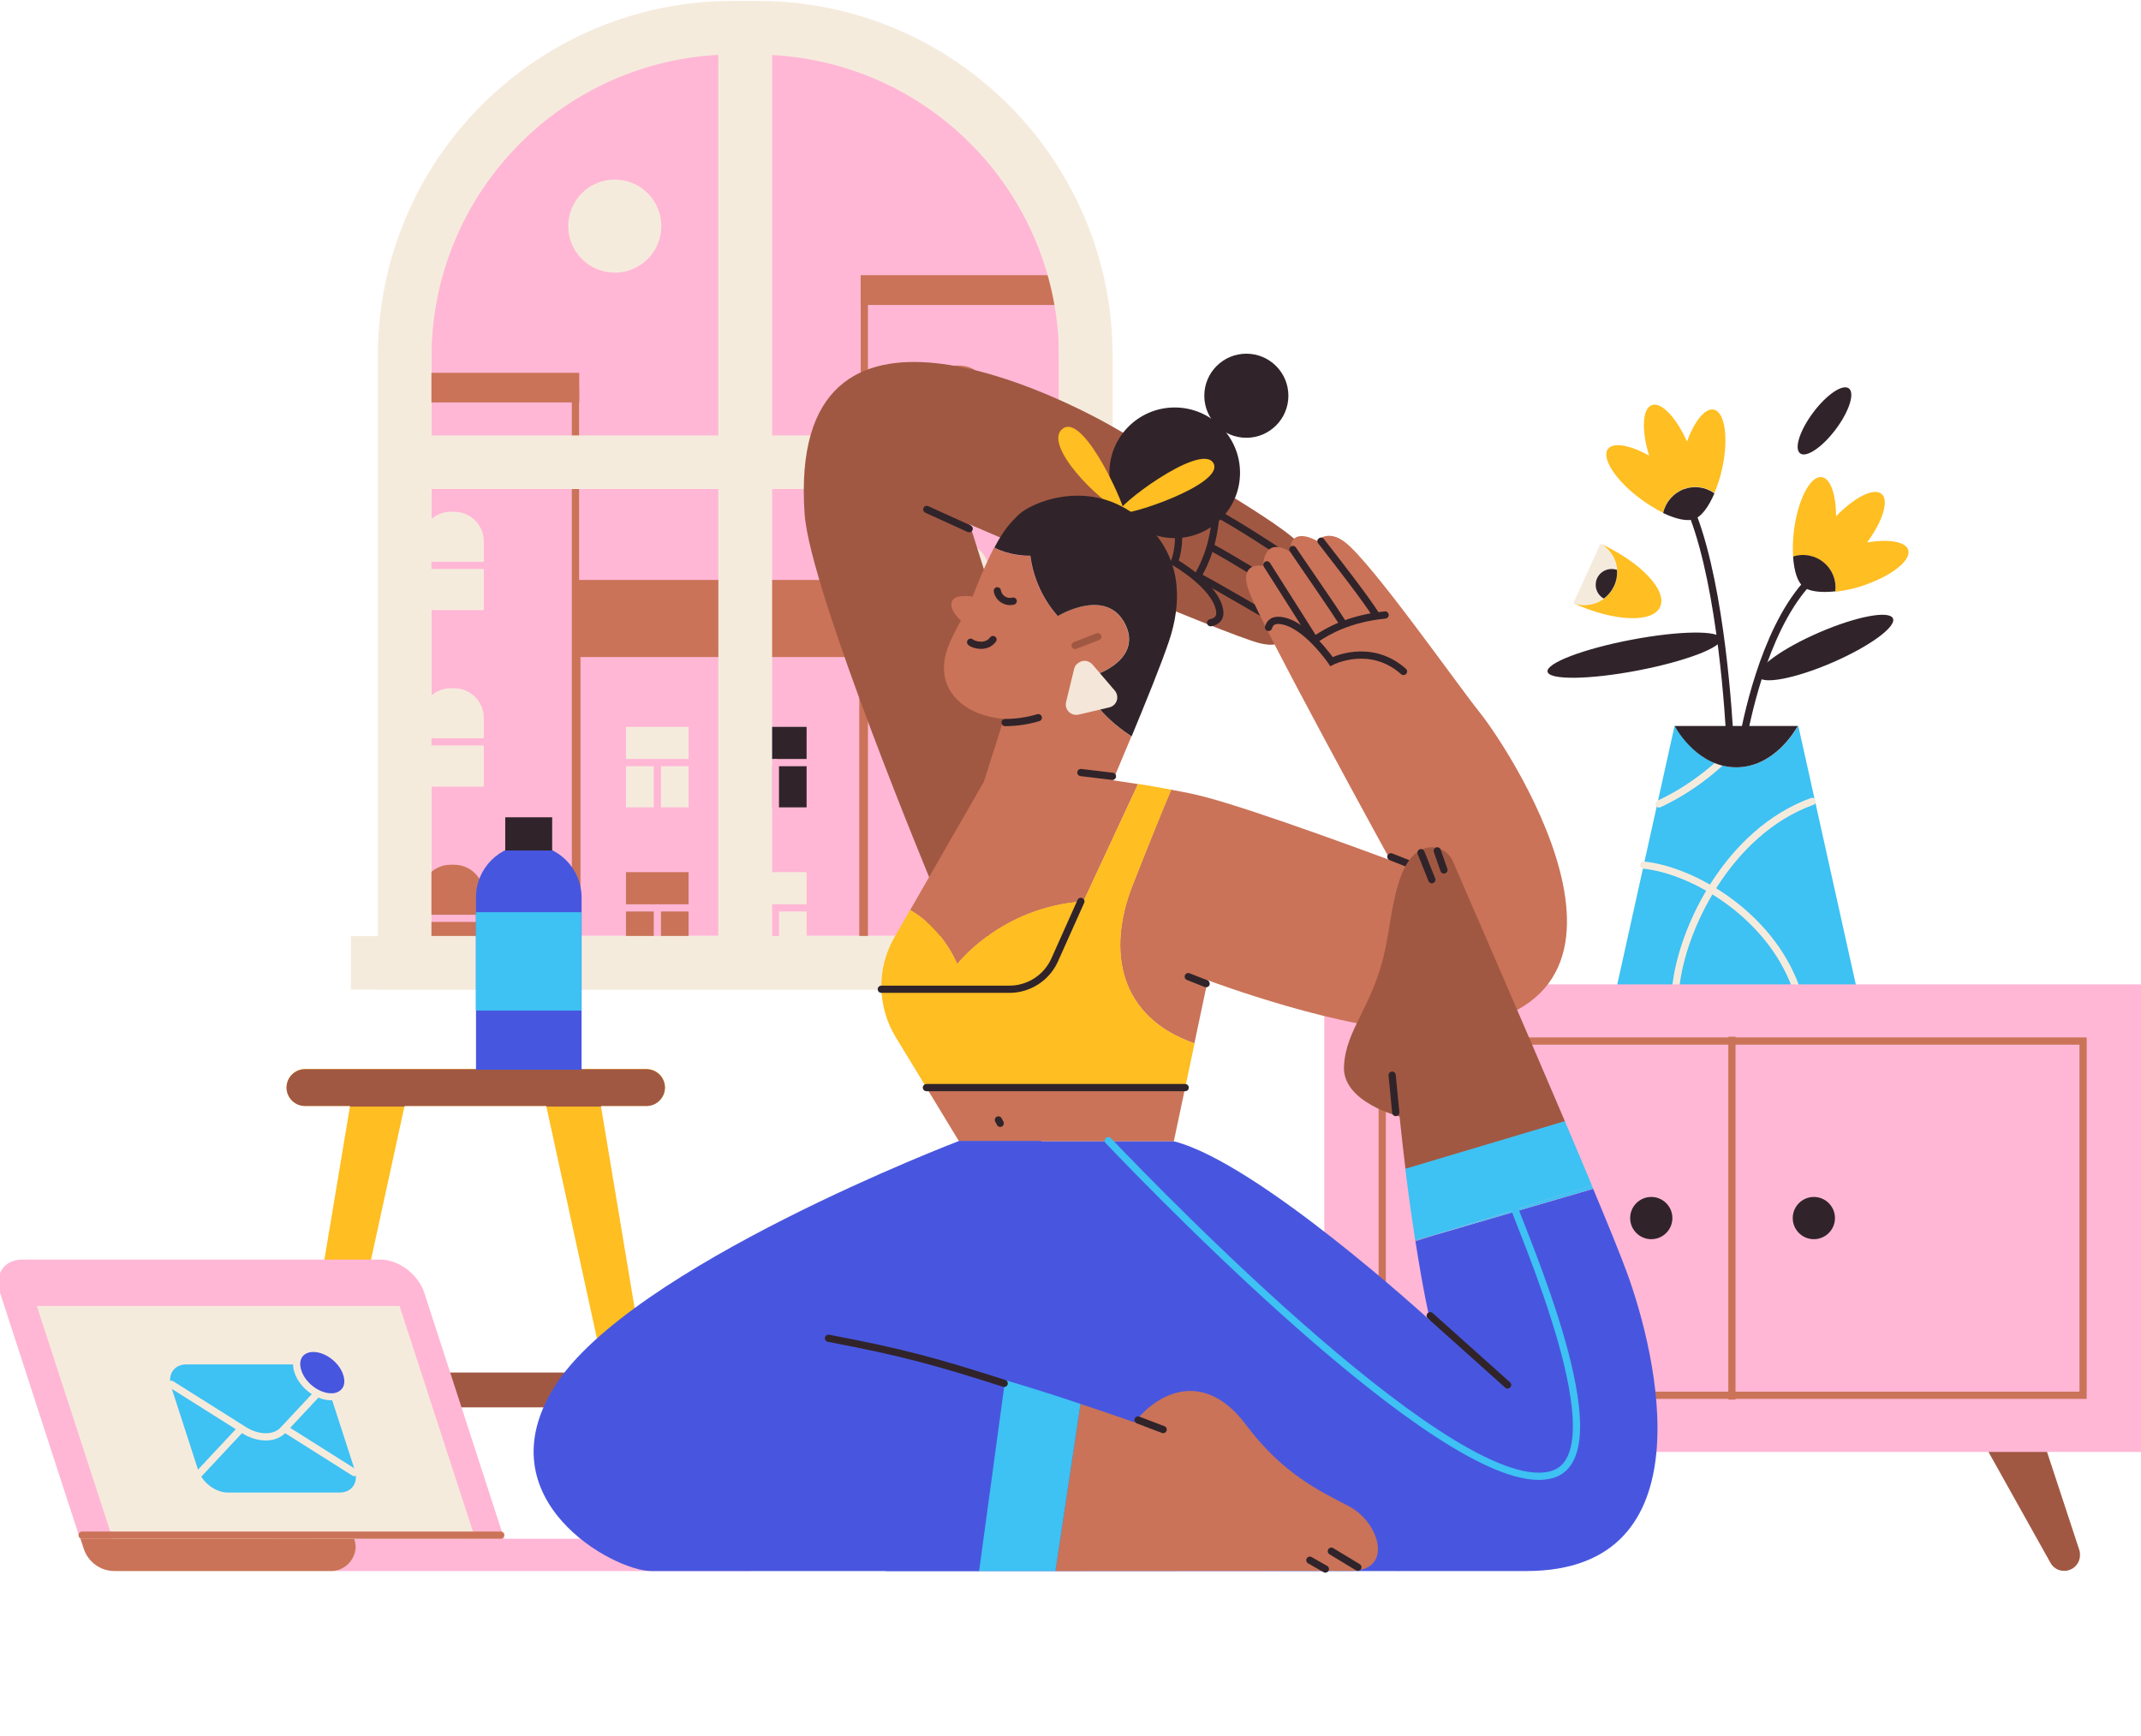 <?xml version="1.0" encoding="utf-8"?>
<!-- Generator: Adobe Illustrator 25.3.1, SVG Export Plug-In . SVG Version: 6.00 Build 0)  -->
<svg version="1.1" id="Layer_1" xmlns="http://www.w3.org/2000/svg" xmlns:xlink="http://www.w3.org/1999/xlink" x="0px" y="0px"
	 viewBox="0 0 1186.5 961.8" style="enable-background:new 0 0 1186.5 961.8;" xml:space="preserve">
<style type="text/css">
	.st0{fill:#FFB7D5;}
	.st1{fill:#CA7358;}
	.st2{fill:none;stroke:#FFB7D5;stroke-width:4;stroke-linecap:round;stroke-linejoin:round;}
	.st3{fill:#F5EBDD;}
	.st4{fill:#30242A;}
	.st5{fill:#A15842;}
	.st6{fill:none;stroke:#30242A;stroke-width:4;stroke-linecap:round;stroke-miterlimit:10;}
	.st7{fill:none;stroke:#30242A;stroke-width:4;stroke-linecap:round;stroke-linejoin:round;}
	.st8{fill:#FFBE21;}
	.st9{fill:#3EC1F3;}
	.st10{fill:none;stroke:#CA7358;stroke-width:4;stroke-linecap:round;stroke-miterlimit:10;}
	.st11{fill:none;stroke:#F5EBDD;stroke-width:4;stroke-linecap:round;stroke-miterlimit:10;}
	.st12{fill:#4756DF;}
	.st13{fill:none;stroke:#CA7358;stroke-width:4;stroke-miterlimit:10;}
	.st14{fill:none;stroke:#A15842;stroke-width:4;stroke-linecap:round;stroke-miterlimit:10;}
	.st15{fill:#F4E6D8;}
	.st16{fill:none;}
	.st17{fill:#4856DF;}
	.st18{fill:none;stroke:#3EC1F3;stroke-width:4;stroke-linecap:round;stroke-linejoin:round;}
</style>
<g id="Layer_11">
	<path class="st0" d="M403.4,30.1h19.2c90.7,0,164.3,73.6,164.3,164.3v324.2l0,0H239.1l0,0V194.4C239.1,103.6,312.7,30.1,403.4,30.1
		z"/>
	<path class="st1" d="M476.2,325.5v198.1H321.7V325.5H476.2 M480.2,321.5H317.7v206.1h162.5V321.5z"/>
	<rect x="317.7" y="321.5" class="st1" width="162.5" height="42.6"/>
	<path class="st1" d="M316.9,218.5v306.1h-93.1V218.5H316.9 M320.9,214.5h-101v314.1H321L320.9,214.5L320.9,214.5z"/>
	<path class="st1" d="M603.8,156.6v367H481v-367L603.8,156.6 M607.8,152.6H477v375h130.8V152.6L607.8,152.6z"/>
	<path class="st1" d="M529.8,202.6h1.9c9,0,16.4,7.3,16.4,16.4l0,0v38.1l0,0h-34.7l0,0V219C513.4,210,520.7,202.6,529.8,202.6z"/>
	<line class="st2" x1="509.4" y1="232.3" x2="552" y2="232.3"/>
	<path class="st3" d="M529.8,300.4h1.9c9,0,16.4,7.3,16.4,16.4l0,0v38.1l0,0h-34.7l0,0v-38.1C513.4,307.7,520.7,300.4,529.8,300.4
		L529.8,300.4L529.8,300.4z"/>
	<line class="st2" x1="509.4" y1="330.1" x2="552" y2="330.1"/>
	<path class="st3" d="M529.8,398.2h1.9c9,0,16.4,7.3,16.4,16.4l0,0v38.1l0,0h-34.7l0,0v-38.1C513.4,405.5,520.7,398.2,529.8,398.2
		L529.8,398.2z"/>
	<line class="st2" x1="509.4" y1="427.9" x2="552" y2="427.9"/>
	<path class="st4" d="M529.8,495.9h1.9c9,0,16.4,7.3,16.4,16.4l0,0v35l0,0h-34.7l0,0v-35C513.4,503.2,520.7,495.9,529.8,495.9
		L529.8,495.9z"/>
	<path class="st3" d="M249.8,283.6h1.9c9,0,16.4,7.3,16.4,16.4l0,0v38.1l0,0h-34.7l0,0V300C233.4,291,240.7,283.6,249.8,283.6
		L249.8,283.6L249.8,283.6z"/>
	<line class="st2" x1="229.4" y1="313.3" x2="272" y2="313.3"/>
	<path class="st3" d="M249.8,381.4h1.9c9,0,16.4,7.3,16.4,16.4l0,0v38.1l0,0h-34.7l0,0v-38.1C233.4,388.7,240.7,381.4,249.8,381.4
		L249.8,381.4z"/>
	<line class="st2" x1="229.4" y1="411.1" x2="272" y2="411.1"/>
	<path class="st1" d="M249.8,479.2h1.9c9,0,16.4,7.3,16.4,16.4l0,0v38.1l0,0h-34.7l0,0v-38.1C233.4,486.5,240.7,479.2,249.8,479.2
		L249.8,479.2z"/>
	<line class="st2" x1="229.4" y1="508.9" x2="272" y2="508.9"/>
	<rect x="477" y="152.6" class="st1" width="130.8" height="16.4"/>
	<rect x="219.9" y="206.6" class="st1" width="101.1" height="16.4"/>
	<rect x="346.9" y="402.8" class="st3" width="34.7" height="44.6"/>
	<line class="st2" x1="343" y1="422.6" x2="385.6" y2="422.6"/>
	<line class="st2" x1="364.3" y1="449.3" x2="364.3" y2="422.6"/>
	<rect x="346.9" y="483.3" class="st1" width="34.7" height="44.6"/>
	<line class="st2" x1="343" y1="503.1" x2="385.6" y2="503.1"/>
	<line class="st2" x1="364.3" y1="529.9" x2="364.3" y2="503.1"/>
	<rect x="412.3" y="402.8" class="st4" width="34.7" height="44.6"/>
	<line class="st2" x1="408.4" y1="422.6" x2="451" y2="422.6"/>
	<line class="st2" x1="429.7" y1="449.3" x2="429.7" y2="422.6"/>
	<rect x="412.3" y="483.3" class="st3" width="34.7" height="44.6"/>
	<line class="st2" x1="408.4" y1="503.1" x2="451" y2="503.1"/>
	<line class="st2" x1="429.7" y1="529.9" x2="429.7" y2="503.1"/>
	<circle class="st3" cx="340.7" cy="125.3" r="25.8"/>
	<rect x="194.5" y="518.7" class="st3" width="437" height="29.7"/>
	<path class="st3" d="M419.9,0.5h-13.8c-108.6,0-196.7,88.1-196.7,196.7v351.2h407.2V197.2C616.6,88.6,528.5,0.5,419.9,0.5z
		 M398.1,518.7h-159V271h159V518.7z M398.1,241.3h-159v-43.1c0-89.3,69.8-163,159-167.8V241.3z M586.9,518.7h-159V271h159V518.7z
		 M586.9,241.3h-159V30.5c89.2,4.8,159,78.5,159,167.8V241.3z"/>
	<path class="st5" d="M517.6,492.6c0,0-68.7-164.8-71.7-207.8c-10.1-144.6,146.8-62.2,171.3-48c17.9,10.4,87.9,49.5,101.9,63.5
		c9,9,2.7,15.7,2.7,15.7s10.5,13.8-4.3,15.4c10.5,13.8-6.2,15.7-6.2,15.7s4.5,13.5-12.9,9.4c-18.8-4.4-161-65.9-161-65.9
		s31.8,100.3,41.7,132.1L517.6,492.6z"/>
	<path class="st6" d="M670.9,345.1c3.4-0.7,5.7-2.6,5-6.8c-2.2-13.8-25.1-26.8-25.1-26.8s9.2-22.2-8.9-39.3"/>
	<path class="st6" d="M711.1,346.4c-8.2-4.8-38.5-22.5-45.7-26.2"/>
	<path class="st6" d="M717.9,331c-10.3-6.2-35.5-21.8-45.8-27.3"/>
	<path class="st6" d="M721.6,314.1c-13-8.6-37.5-24.6-47.2-29.5"/>
	<path class="st6" d="M664.3,318.3c3.5-6.3,9.4-18.7,9.7-38.6"/>
	<line class="st7" x1="537.1" y1="293" x2="513.6" y2="282.3"/>
	<rect x="180.2" y="760.6" class="st5" width="166.6" height="19.3"/>
	<path class="st8" d="M374.3,860.5L333,612.8h25.3c5.6,0,10.2-4.6,10.2-10.2s-4.6-10.2-10.2-10.2H169c-5.6,0-10.2,4.6-10.2,10.2
		s4.6,10.2,10.2,10.2h25l-41.3,247.6c-0.8,4.7,2.3,9.1,7,9.9c0.5,0.1,1,0.1,1.4,0.1l0,0c4,0,7.5-2.8,8.4-6.7l54.7-250.9h78.5
		l54.7,250.9c0.9,3.9,4.3,6.7,8.4,6.7l0,0c4.7,0,8.6-3.8,8.6-8.5C374.4,861.5,374.4,861,374.3,860.5z"/>
	<path class="st5" d="M358.3,612.9c5.6,0,10.2-4.6,10.2-10.2s-4.6-10.2-10.2-10.2H169c-5.6,0-10.2,4.6-10.2,10.2s4.6,10.2,10.2,10.2
		h25v0.3h30.2l0.1-0.3h78.5l0.1,0.3h30.2v-0.3H358.3z"/>
	<path class="st0" d="M279.4,852.7H44.3L0,716.3C-3.3,706.2,2.2,698,12.4,698h198.4c10.1,0,21,8.2,24.3,18.3L279.4,852.7z"/>
	<path class="st0" d="M427.5,852.7H196.3c2.3,7.2-1.6,14.9-8.8,17.2c-1.4,0.4-2.8,0.7-4.2,0.7h231.2c7.5,0,13.7-6.1,13.7-13.6
		C428.1,855.5,427.9,854,427.5,852.7z"/>
	<path class="st1" d="M196.3,852.7H44.6l1.8,5.5c2.4,7.4,9.3,12.4,17.1,12.4h120c7.5,0,13.6-6.2,13.6-13.7
		C197,855.4,196.8,854,196.3,852.7z"/>
	<polygon class="st3" points="263.4,852.7 62.4,852.7 20.4,723.7 221.4,723.7 	"/>
	<path class="st9" d="M188.2,827.1h-61.9c-6.9,0-14.3-5.6-16.5-12.5l-14.9-46c-2.2-6.9,1.5-12.5,8.4-12.5h61.9
		c6.9,0,14.2,5.6,16.5,12.5l14.9,46C198.8,821.5,195.1,827.1,188.2,827.1z"/>
	<line class="st10" x1="45.5" y1="850.7" x2="277.5" y2="850.7"/>
	<path class="st11" d="M181.3,766.4l-24.4,26.1c-4.7,5-13.7,5-21.7,0l-40.3-25.4"/>
	<line class="st11" x1="157.8" y1="791.7" x2="196.3" y2="816"/>
	<line class="st11" x1="110.4" y1="816.6" x2="133.4" y2="792"/>
	<path class="st12" d="M183.7,774.1c-7.7,0-16-6.3-18.5-14c-1.2-3.6-0.9-7,0.9-9.4c1.6-2.2,4.3-3.4,7.6-3.4c7.7,0,16,6.3,18.5,14
		c1.2,3.6,0.9,7-0.9,9.4C189.7,772.8,187,774.1,183.7,774.1z"/>
	<path class="st3" d="M173.6,749.2c6.8,0,14.4,5.8,16.6,12.7c1,3,0.8,5.7-0.6,7.6c-1.5,1.8-3.7,2.7-6,2.6c-6.8,0-14.4-5.8-16.6-12.7
		c-1-3-0.8-5.7,0.6-7.6C168.9,750.1,171,749.2,173.6,749.2 M173.6,745.2c-8.5,0-13.2,6.9-10.4,15.4s11.9,15.4,20.4,15.4
		s13.2-6.9,10.4-15.4S182.2,745.2,173.6,745.2z"/>
	<path class="st9" d="M996.6,402.3h-0.2c-1.8,3.2-13.5,22.9-34.1,22.9s-32.3-19.7-34.1-22.9H928l-32.1,144.8h132.9L996.6,402.3z"/>
	<path class="st11" d="M910.9,479.4c27.2,2.8,69.5,27.2,84.2,67.4"/>
	<path class="st11" d="M928.6,547.9c3.1-32.8,29-86.9,75.7-103.8"/>
	<path class="st11" d="M961.7,414.6c-11.5,12.1-25.9,23.3-42.3,30.9"/>
	<path class="st4" d="M962.2,425.2c20.6,0,32.3-19.7,34.1-22.9h-68.2C929.8,405.6,941.6,425.2,962.2,425.2z"/>
	<path class="st5" d="M774.9,870.5L774.9,870.5c-4.9,0-8.8-3.9-8.8-8.8c0-0.9,0.1-1.9,0.4-2.8l27.6-83.9c1.2-3.6,4.6-6,8.3-6h19.3
		c4.9,0,8.8,3.9,8.8,8.8c0,1.5-0.4,3-1.1,4.3L782.5,866C781,868.8,778.1,870.5,774.9,870.5z"/>
	<path class="st5" d="M1143.9,870.5L1143.9,870.5c4.9,0,8.8-3.9,8.8-8.8c0-0.9-0.1-1.9-0.4-2.8l-27.6-83.9c-1.2-3.6-4.6-6-8.3-6
		h-19.3c-4.9,0-8.8,3.9-8.8,8.8c0,1.5,0.4,3,1.1,4.3l46.9,83.9C1137.8,868.8,1140.7,870.5,1143.9,870.5z"/>
	<rect x="733.9" y="545.5" class="st0" width="452.6" height="259.1"/>
	<path class="st1" d="M1152.4,578.9v192.3H768V578.9H1152.4 M1156.4,574.9H764v200.3h392.4V574.9z"/>
	<line class="st13" x1="959.8" y1="574.5" x2="959.8" y2="775.6"/>
	<circle class="st4" cx="1005.2" cy="675" r="11.7"/>
	<circle class="st4" cx="915.1" cy="675" r="11.7"/>
	<path class="st12" d="M293,468.1L293,468.1c16.2,0,29.3,13.1,29.3,29.3l0,0v95.4l0,0h-58.5l0,0v-95.4
		C263.7,481.2,276.8,468.1,293,468.1z"/>
	<rect x="263.7" y="505.5" class="st9" width="58.5" height="54.5"/>
	<rect x="280" y="452.9" class="st4" width="26" height="18.4"/>
	<circle class="st4" cx="651" cy="262" r="36.2"/>
	<path class="st8" d="M622.9,284.4c2.9,1.3-21.6-56-33.9-46.9C577.5,245.9,608.3,277.7,622.9,284.4z"/>
	<path class="st8" d="M619.8,284.2c2.4,3,60.2-16,52.5-27.8C664.9,245.2,617.4,281.3,619.8,284.2z"/>
	<circle class="st4" cx="690.7" cy="219.3" r="23.3"/>
	<polygon class="st1" points="531.5,632.5 650.5,632.5 656.8,602.7 513.4,602.7 	"/>
	<path class="st1" d="M530.5,534.3c0,0,24.3-31.7,69.9-34.7l30.3-65.1c-8.1-1.3-13.9-2.1-13.9-2.1c1.2-2.9,5.3-12.5,10.2-24.3
		c-8.9-5.9-23.5-17.6-26.9-32.3c10.7-1.6,32-11.7,23.6-29.4c-10.3-21.7-37.6-5-37.6-5c-8.3-9.4-13.6-21-15.2-33.4
		c-3.3,0.3-12.8-0.7-19.5-4.3l-0.5-0.3c-3.6,7.1-6.8,14.3-9.7,21.7c-0.8,1.9-1.5,3.7-2.2,5.5c0,0-9.4-1.6-11.3,2.3
		c-2.4,4.8,4.8,11,4.8,11c-5.7,10.8-10.8,19.6-9,30.7c1.6,9.8,10.9,21.8,32.8,23.8l-11,34.7l-40.9,71.2
		C512.4,509,523.2,518,530.5,534.3z"/>
	<path class="st1" d="M820.1,394.9c-12.9-16.1-59-81.9-74.4-94.2c-9.9-7.9-15.9-1-15.9-1s-14.9-8.9-14.9,6
		c-14.9-8.9-14.9,7.9-14.9,7.9s-13.9-3-7.9,13.9c6.4,18.2,78.4,149.2,78.4,149.2s-74.4-27.8-103.2-35.2c-5.3-1.4-11.8-2.7-18.3-3.9
		c-4.2,9.9-10.8,26-21.4,53c-14.4,36.5-7.4,73.1,34.3,87.6l7.4-35c0,0,77,28.9,120,27.8C935.2,567,838,417.2,820.1,394.9z"/>
	<path class="st4" d="M571,307.9c1.6,12.4,6.9,24.1,15.2,33.5c0,0,27.3-16.7,37.6,5c8.4,17.7-12.9,27.8-23.6,29.4
		c3.4,14.7,17.9,26.4,26.9,32.3c7.3-17.6,16.5-40.1,20.8-53c6.4-19.1,9.7-48.6-19-69.9c-26.8-19.9-57.6-6.7-64.6,0.2
		c-4.1,4.1-8,8-13.2,18l0.5,0.3C558.2,307.2,567.7,308.2,571,307.9z"/>
	<path class="st8" d="M627.7,490.6c10.6-26.9,17.2-43.1,21.4-53c-6.4-1.2-12.9-2.3-18.4-3.2l-30.3,65.1c-45.6,3-69.9,34.7-69.9,34.7
		c-7.3-16.3-18.1-25.3-26.1-30l-9.1,15.9c-9.5,17-9.1,37.8,1,54.5l17.1,28.1h143.4l5.2-24.5C620.3,563.7,613.3,527.2,627.7,490.6z"
		/>
	<path class="st6" d="M557,400.4c6.2,0,12.4-0.9,18.4-2.7"/>
	<path class="st6" d="M703,347.7c0.7-2.5,2.5-4.2,6.1-3.9c13.9,1,28.8,22.8,28.8,22.8s21.3-11,39.9,5.5"/>
	<path class="st6" d="M702.1,313c7.8,12.2,22.2,35,25.8,40.7"/>
	<path class="st6" d="M716.5,304.5c8,11.8,22,31.9,27.3,40.3"/>
	<path class="st6" d="M732.1,299.9c10,12.8,25.3,32.6,30.5,41"/>
	<path class="st6" d="M729.9,353.7c6-4,17.8-10.9,37.7-12.9"/>
	<line class="st6" x1="616.5" y1="430.2" x2="599" y2="428.1"/>
	<line class="st6" x1="554.3" y1="622.5" x2="553.3" y2="620.6"/>
	<line class="st6" x1="668.4" y1="545.1" x2="658.5" y2="541.2"/>
	<line class="st6" x1="793.4" y1="483.7" x2="770.8" y2="474.8"/>
	<line class="st7" x1="656.8" y1="602.7" x2="513.4" y2="602.7"/>
	<path class="st7" d="M599,499.5l-14.5,32.4c-4.4,9.9-14.3,16.3-25.1,16.3h-71"/>
	<path class="st6" d="M537.9,355.9c1.7,1.5,8.7,3.5,12.4-1.5"/>
	<line class="st14" x1="608.4" y1="352.8" x2="595.8" y2="357.7"/>
	<path class="st7" d="M561.5,333.1c-3.9,1-7.8-1.4-8.7-5.2c0-0.1-0.1-0.3-0.1-0.5"/>
	<path class="st15" d="M595.3,370.5l-4.5,18.5c-0.8,3.1,1.1,6.2,4.2,7c0.9,0.2,1.8,0.2,2.8,0l17-4c3.1-0.7,5-3.9,4.2-6.9
		c-0.2-0.9-0.6-1.7-1.2-2.4l-12.4-14.5c-2.1-2.4-5.7-2.7-8.1-0.6C596.2,368.4,595.6,369.4,595.3,370.5z"/>
	<line class="st16" x1="446.3" y1="807" x2="446.3" y2="807"/>
	<path class="st7" d="M633.5,801.5c-9.9-11.9-44.4-55-44.4-55"/>
	<path class="st17" d="M901.5,704.9c-3.6-9.8-10.3-26.3-18.6-46.1l-88.4,25.8l-10.1,3.2c4.6,29.5,8.1,43.9,8.1,43.9
		s-95.2-87.3-141.8-99.2H531.5l-40.7,238.1h355.1C947.1,870.5,918.3,750.5,901.5,704.9z"/>
	<path class="st5" d="M805.2,477.4c-2.4-5.7-8.4-8.8-14.4-7.6c-17.6,3.9-19,37.3-23.2,56.6c-6.9,31.8-21.8,43.7-22.8,64.5
		c-1,20,30.8,27.8,30.8,27.8c1.1,10.5,2.2,20.2,3.3,29.2l88.4-26.4C842.9,564.2,814.2,498.2,805.2,477.4z"/>
	<path class="st5" d="M784.3,687.5v0.2l10.1-3.2L784.3,687.5z"/>
	<path class="st9" d="M882.9,658.7c-0.3-0.6-0.5-1.2-0.8-1.8l-87.7,27.7L882.9,658.7z"/>
	<path class="st9" d="M882.2,656.9c-4.6-11.1-9.7-23.1-15-35.6l-88.4,26.4c1.9,15.4,3.8,28.7,5.5,39.8l10.2-3L882.2,656.9z"/>
	<path class="st18" d="M614.2,632.1c31.7,33.2,195.6,201.8,246.6,184.8c37.2-12.4-17.6-134.7-22.8-150.8"/>
	<path class="st7" d="M835.5,767.5c-11.5-10.3-32-28.7-42.9-38.4"/>
	<line class="st7" x1="771.5" y1="595.8" x2="773.5" y2="616.5"/>
	<line class="st7" x1="796.5" y1="471.5" x2="800.2" y2="482.1"/>
	<line class="st7" x1="787.5" y1="472.5" x2="793.5" y2="487.5"/>
	<path class="st17" d="M557,764.7l-0.6-0.2l20.7-132.2h-45.7c0,0-182.5,69.6-224.1,136.1c-39.4,62.8,32.7,102.2,53.6,102.2h181.7
		L557,764.7z"/>
	<path class="st1" d="M748.7,870.5c23.8,0,15.9-26.8-1-35.7s-36.7-17.9-57.5-45.6s-45.6-20.8-61.5-1c0,0-12.1-4.3-29.9-10.2
		l-13.9,92.6L748.7,870.5z"/>
	<path class="st9" d="M558.7,765.3l-1.7-0.5l-14.4,105.8h42.3l13.9-92.6C587.3,774.1,573.3,769.6,558.7,765.3z"/>
	<line class="st7" x1="737.8" y1="859.6" x2="752.5" y2="868.5"/>
	<path class="st7" d="M459.1,741.6c41.7,7.9,59.7,13,97.4,25"/>
	<line class="st7" x1="725.9" y1="864.6" x2="734.5" y2="869.5"/>
	<line class="st7" x1="630.7" y1="786.9" x2="644.6" y2="792.2"/>
	<path class="st6" d="M965.3,413.2c2.1-12.5,11.8-62.2,35.3-89"/>
	
		<ellipse transform="matrix(0.918 -0.397 0.397 0.918 -59.401 430.876)" class="st4" cx="1011.6" cy="359" rx="40.6" ry="9.1"/>
	
		<ellipse transform="matrix(0.6 -0.8 0.8 0.6 218.014 902.172)" class="st4" cx="1011" cy="233.1" rx="22.5" ry="7.8"/>
	<path class="st8" d="M1057.5,304.8c-1.4-4.7-10.8-6.2-22.8-4.2c8.7-11.8,12.3-23.3,8-26.9s-15,1.9-25.2,12.4
		c0-12.1-3.1-21.1-8-21.7c-6.2-0.8-13.1,12.3-15.3,29.4c-0.6,4.9-0.8,9.8-0.5,14.7c9.5-3,19.7,2.3,22.7,11.9c0.8,2.4,1,5,0.7,7.5
		c4.7-0.5,9.4-1.5,13.9-2.9C1047.5,319.7,1059.3,310.8,1057.5,304.8z"/>
	<path class="st4" d="M1010.8,311.8c-4.7-4-11.2-5.3-17.1-3.4c0.5,8.1,2.5,14.3,5.6,16.6c2.8,2.7,9.5,3.6,17.8,2.7
		C1017.8,321.7,1015.5,315.7,1010.8,311.8z"/>
	<path class="st6" d="M958.8,411.6c-0.7-14.2-4.8-84-20.3-125.2"/>
	<ellipse transform="matrix(0.982 -0.187 0.187 0.982 -51.935 176.04)" class="st4" cx="906.1" cy="363" rx="49" ry="8.7"/>
	<path class="st8" d="M949.8,227c-4.8-1.1-10.8,6.4-14.9,17.7c-6-13.4-14.2-22.1-19.5-20.2s-5.8,14-1.5,28
		c-10.5-5.9-19.9-7.6-22.8-3.7c-3.8,5,4.3,17.5,18.1,27.7c3.9,2.9,8.1,5.5,12.5,7.7c2.1-9.8,11.7-16,21.5-14c2.5,0.5,4.8,1.6,6.9,3
		c1.8-4.4,3.3-8.9,4.3-13.6C958,243,956,228.4,949.8,227z"/>
	<path class="st4" d="M933.1,271.1c-5.8,2.2-10.1,7.2-11.4,13.2c7.3,3.5,13.7,4.8,17.3,3.3c3.7-1.2,7.8-6.5,11.1-14.2
		C945.1,269.8,938.8,269,933.1,271.1z"/>
	<path class="st8" d="M887,301.3L887,301.3c8.2,4.7,11.5,14.8,7.6,23.4c-3.9,8.5-13.7,12.7-22.6,9.5v0.1c22.4,10.2,43.9,11.1,48,2
		S909.3,311.6,887,301.3z"/>
	<path class="st3" d="M888.8,331.8c-4.2-2.4-5.8-7.7-3.4-12c2.1-3.8,6.7-5.5,10.7-4c-0.5-6-3.9-11.4-9.2-14.4l-15,32.9
		C877.6,336.3,883.9,335.3,888.8,331.8z"/>
	<path class="st4" d="M885.1,320.4c-1.9,4.2-0.3,9.1,3.7,11.3c5-3.7,7.8-9.7,7.3-15.9C891.8,314.3,887,316.3,885.1,320.4z"/>
</g>
</svg>
